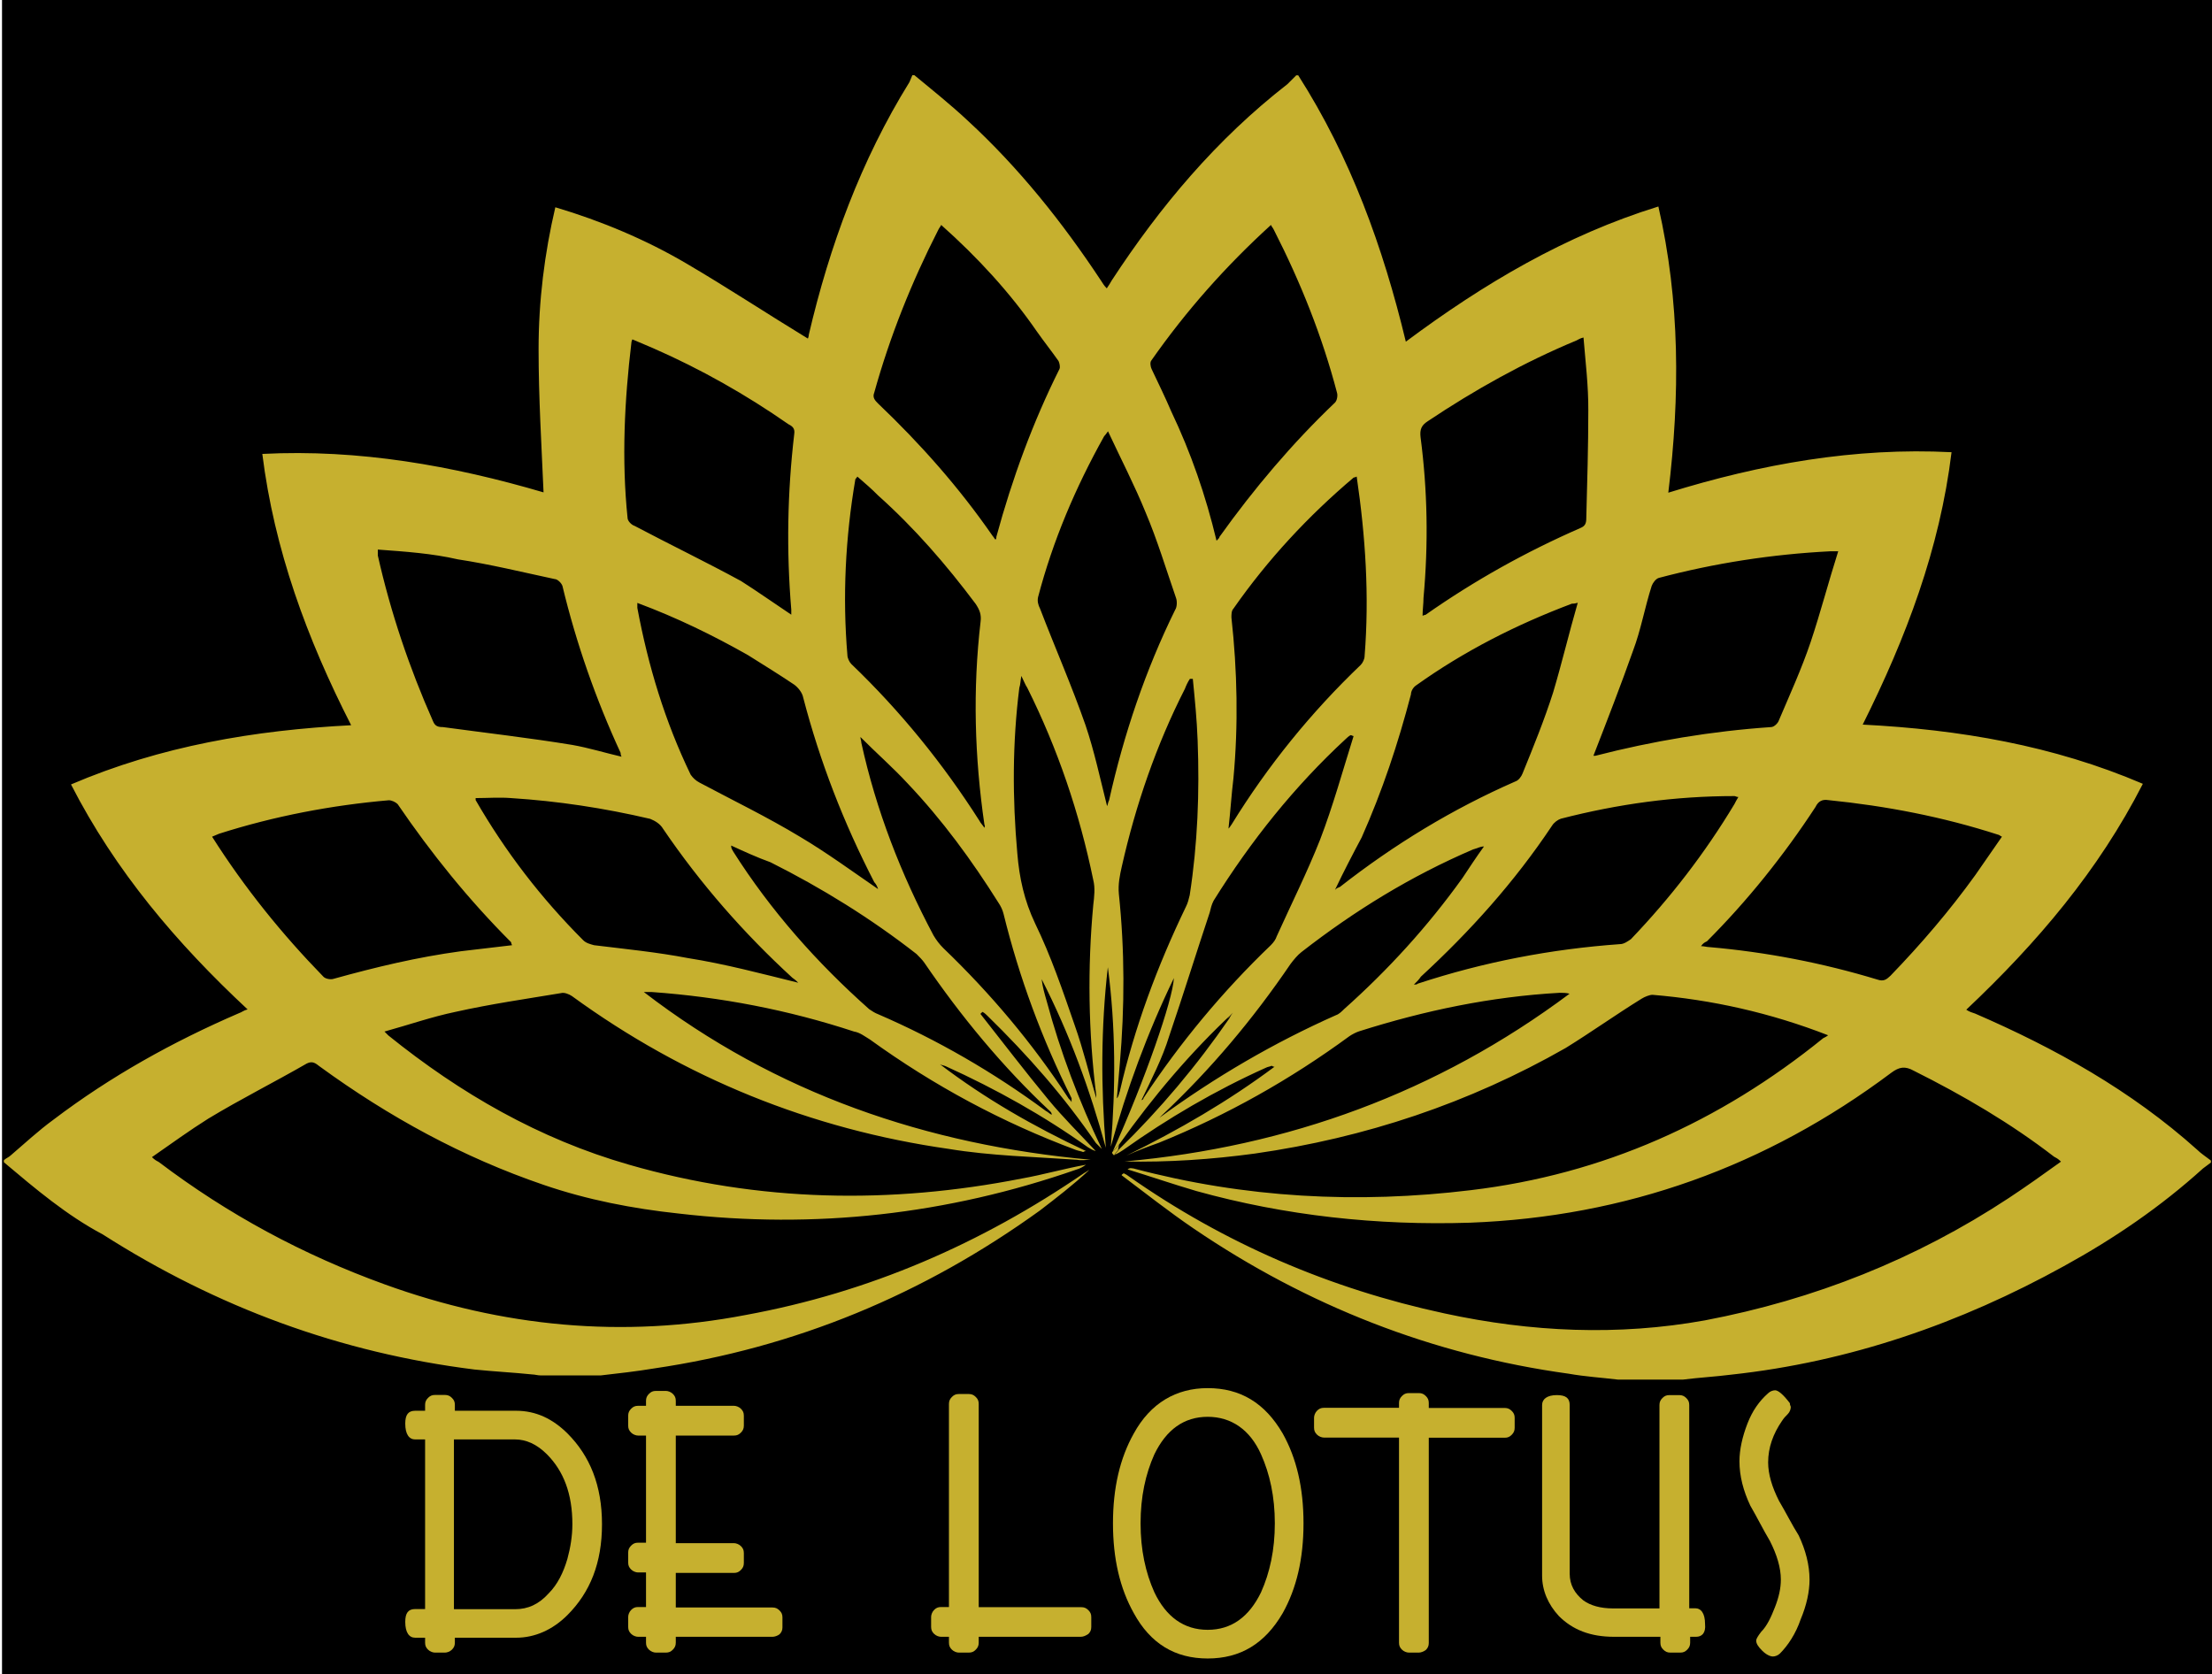<?xml version="1.0" encoding="utf-8"?>
<!-- Generator: Adobe Illustrator 23.0.2, SVG Export Plug-In . SVG Version: 6.00 Build 0)  -->
<svg version="1.1" id="Layer_1" xmlns="http://www.w3.org/2000/svg" xmlns:xlink="http://www.w3.org/1999/xlink" x="0px" y="0px"
	 viewBox="0 0 1426.8 1080" style="enable-background:new 0 0 1426.8 1080;" xml:space="preserve">
<style type="text/css">
	.st0{fill:#C6B02F;}
	.st1{enable-background:new    ;}
</style>
<rect x="1.3" width="1425.6" height="1080"/>
<g>
	<path class="st0" d="M2.5,749.7c0-0.6,0-0.6,0-1.3c1.3-1.3,3.2-1.9,4.5-3.2c8.9-7.6,17.8-15.9,27.4-22.9
		c36.9-28,77-50.3,119.6-68.7c1.9-0.6,3.2-1.9,5.7-2.5C113.9,608.4,74.5,562,45.8,506c57.9-24.8,118.4-35,180.7-38.2
		c-28.6-56-49.6-113.3-57.3-175c62.4-3.2,122.8,7.6,181.4,24.8c-1.3-30.5-3.2-61.1-3.2-92.3s3.8-61.7,10.8-91.6
		c29.9,8.9,58.6,21,84.6,36.3c26.1,15.3,52.2,32.5,78.3,48.4c0,0,0.6-1.3,0.6-2.5c13.4-57.3,33.7-112.6,64.9-162.9
		c0.6-1.3,1.3-3.2,1.9-4.5c0.6,0,0.6,0,1.3,0c11.5,9.5,23.5,19.1,34.4,29.3c33.1,30.5,61.1,65.6,85.9,103.1c1.3,1.9,1.9,3.2,3.8,5.1
		c1.3-1.9,2.5-3.8,3.2-5.1c31.2-47.7,67.5-91,113.3-126.6c1.9-1.9,3.8-3.8,5.7-5.7c0.6,0,0.6,0,1.3,0
		c33.7,52.8,54.7,110.7,69.4,171.8c50.3-37.5,103.1-68.7,162.9-87.2c14,61.1,14,122.2,6.4,184.6c59.8-18.5,120.3-29.3,182.7-26.1
		c-7.6,62.4-29.3,119.6-57.3,175.7c62.4,3.2,122.8,13.4,180.7,38.2c-28.6,56-68.1,102.5-113.9,145.7c1.9,1.3,3.8,1.9,5.7,2.5
		c51.5,22.3,100.6,49.6,143.2,87.8c2.5,2.5,5.7,4.5,8.9,7c0,0.6,0,0.6,0,1.3c-1.9,1.3-3.2,2.5-5.1,3.8c-27.4,24.8-57.3,45.2-89.7,63
		c-66.8,36.9-138.1,61.7-214.5,70c-10.2,1.3-21,1.9-31.2,3.2c-14,0-28,0-42,0c-10.8-1.3-21-1.9-31.8-3.8
		c-87.8-12.1-168.7-43.9-241.8-93.6c-15.9-10.8-31.2-22.9-46.5-34.4c0-0.6,0.6-0.6,1.3-1.3c1.3,0.6,2.5,1.3,3.2,1.9
		c61.7,43.3,129.8,72.6,203.7,88.5c56,12.1,112,14.6,168,4.5c70.6-13.4,136.2-39.5,196-78.9c11.5-7.6,22.3-15.3,33.7-23.5
		c-1.9-1.9-3.2-2.5-4.5-3.2c-28-21.6-58.6-39.5-90.4-55.4c-5.7-3.2-9.5-2.5-14.6,1.3c-80.8,60.5-171.2,92.9-271.8,96.7
		c-59.8,1.9-119-4.5-176.3-20.4c-15.3-4.5-29.9-9.5-44.5-14c1.9-1.3,2.5-0.6,3.8-0.6c71.9,19.1,144.5,22.9,217.7,14
		c85.3-10.2,160.4-43.9,227.2-98c1.3-0.6,2.5-1.3,3.2-1.9c-37.5-14.6-75.1-22.9-113.3-26.1c-1.9,0-5.1,1.3-7,2.5
		c-16.5,10.2-32.5,21.6-49,31.8c-62.4,35.6-129.2,57.9-200.5,68.1c-28,3.8-56,5.7-84,5.1c105.6-9.5,201.7-44.5,287-108.2
		c-1.9-0.6-4.5-0.6-6.4-0.6c-44.5,2.5-87.2,11.5-129.2,24.8c-1.9,0.6-4.5,1.9-6.4,3.2c-38.2,28-78.9,50.9-122.8,68.7
		c-7,2.5-14,5.1-21,8.3c33.7-16.5,65.6-35,95.5-57.3c-1.3,0-1.3-0.6-1.9-0.6c-1.3,0.6-2.5,0.6-3.8,1.3c-32.5,14.6-63,32.5-91.6,52.8
		c-1.9,1.3-3.8,2.5-5.7,3.2c0.6-1.3,1.9-1.9,2.5-3.2c26.7-26.1,50.3-54.1,71.3-84.6c0.6-1.3,1.3-2.5,2.5-3.8
		c-27.4,25.5-51.5,54.1-73.2,84.6c-1.3,1.9-3.2,3.2-4.5,5.1c21-46.5,38.8-98,39.5-112c-17.2,35.6-30.5,71.9-40.7,108.8
		c3.2-38.8,3.2-77-1.9-115.8c-4.5,38.8-4.5,77.6-1.3,116.5c-10.2-37.5-23.5-73.8-41.4-108.8c0.6,5.1,1.9,9.5,3.2,14
		c8.9,33.1,21,64.9,35.6,95.5c-1.3-1.3-2.5-2.5-3.8-3.8c-20.4-29.9-43.9-56.6-70-82.1c-0.6-0.6-1.9-1.9-3.2-2.5
		c-0.6,0.6-0.6,0.6-1.3,1.3c14.6,18.5,28.6,36.9,43.9,55.4c9.5,11.5,20.4,22.3,30.5,33.1c-1.9-0.6-3.2-1.3-5.1-2.5
		c-28.6-20.4-59.2-37.5-91.6-52.2c-1.3-0.6-2.5-0.6-3.8-1.3c29.3,22.3,60.5,40.1,94.2,56c-1.3,0-1.3,0.6-1.9,0.6
		c-1.3-0.6-2.5-0.6-4.5-1.3c-47.7-17.8-91.6-41.4-133-71.3c-3.2-1.9-6.4-4.5-10.2-5.1c-42.6-14-85.9-22.3-130.5-25.5
		c-1.9,0-3.2,0-5.1,0c85.3,65.6,182.7,98.6,288.3,108.2c-3.2,0-5.7,0.6-8.9,0c-27.4-1.9-55.4-2.5-82.7-7
		c-89.1-12.7-170.6-45.8-243.1-98.6c-1.9-1.3-5.1-2.5-7-1.9c-22.9,3.8-45.2,7-68.1,12.1c-15.3,3.2-29.9,8.3-45.8,12.7
		c1.3,1.3,1.9,1.9,2.5,2.5c46.5,37.5,97.4,66.8,155.3,83.4c84,24.2,168.7,25.5,253.3,8.9c14-2.5,27.4-6.4,41.4-8.9
		c-1.9,1.3-3.8,2.5-6.4,3.2C611,783.4,525.7,793,437.9,782.8c-29.9-3.2-59.2-8.9-87.2-18.5c-52.2-17.8-99.9-43.9-144.5-76.4
		c-2.5-1.9-4.5-3.8-8.3-1.9c-21,12.1-42.6,22.9-63.6,35.6c-12.1,7.6-23.5,15.9-36.3,24.8c1.9,1.9,3.2,2.5,4.5,3.2
		c44.5,33.7,92.9,59.8,145.7,78.9c75.7,27.4,153.4,35,232.9,19.7c79.6-14.6,151.5-45.8,218.3-91.6c1.3-0.6,1.9-1.3,3.2-1.9
		c-10.2,9.5-21,17.8-31.8,26.1C595.7,835,513,869.3,421.9,882.7c-11.5,1.9-22.9,3.2-34.4,4.5c-12.7,0-26.1,0-38.8,0
		c-1.9,0-3.8-0.6-5.1-0.6c-12.7-1.3-24.8-1.9-37.5-3.2c-86.6-10.8-166.1-40.1-239.9-87.2C43.3,784.1,22.9,766.9,2.5,749.7z
		 M607.1,145.1c-0.6,1.3-1.3,1.9-1.9,3.2C588,182,574,217,563.9,253.3c-1.3,3.2,0.6,5.1,2.5,7c27.4,26.1,52.2,54.1,73.8,85.3
		c0.6,0.6,1.3,1.9,1.9,2.5c0.6-0.6,0.6-1.3,0.6-1.9c10.2-37.5,23.5-73.8,40.7-108.2c0.6-1.3,0-3.8-0.6-5.1
		c-4.5-6.4-9.5-12.7-14-19.1C651.7,189,630.7,166.1,607.1,145.1z M510.4,396.5c0-1.3,0-2.5,0-3.2c-3.2-38.2-2.5-75.7,1.9-113.3
		c0.6-3.8-1.3-5.1-3.8-6.4c-27.4-19.1-56.6-35.6-87.2-49c-4.5-1.9-8.9-3.8-13.4-5.7c-0.6,1.3-0.6,1.9-0.6,1.9
		c-4.5,37.5-6.4,75.7-2.5,113.3c0,1.9,2.5,4.5,4.5,5.1c22.9,12.1,46.5,23.5,68.7,35.6C488.1,381.2,499,388.9,510.4,396.5z
		 M1027.8,487.5c0,0,0.6,0,1.3,0c36.9-9.5,75.1-15.9,113.3-18.5c1.9,0,4.5-2.5,5.1-4.5c7-16.5,14.6-33.1,20.4-50.3
		c6.4-19.1,11.5-38.8,17.8-58.6c-2.5,0-3.8,0-5.1,0c-37.5,1.9-74.5,7.6-110.7,17.2c-1.9,0.6-3.8,3.2-4.5,5.1c-4.5,14-7,28.6-12.1,42
		C1045.6,441.7,1036.7,464.6,1027.8,487.5z M1097.2,610.3c1.9,0,3.8,0.6,5.1,0.6c36.9,3.2,73.2,10.2,108.8,21c3.8,1.3,5.7,0,8.3-2.5
		c19.7-20.4,38.2-42,54.7-64.9c5.7-8.3,11.5-16.5,17.2-24.8c-1.3-0.6-1.9-1.3-2.5-1.3c-35.6-11.5-71.9-18.5-109.5-22.3
		c-3.8-0.6-6.4,0.6-8.3,4.5c-20.4,31.2-43.9,60.5-70,86.6C1099.7,607.8,1098.5,608.4,1097.2,610.3z M330.3,609.7
		c-0.6-1.3-0.6-1.3-0.6-1.9c-27.4-27.4-51.5-57.3-73.2-89.1c-1.3-1.3-3.8-2.5-5.7-2.5c-36.9,3.2-73.8,10.2-109.5,21.6
		c-1.3,0.6-3.2,1.3-4.5,1.9c21,33.1,45.2,63,71.9,90.4c1.3,1.3,4.5,1.9,6.4,1.3c27.4-7.6,54.1-14,82.1-17.8
		C308.7,612.2,319.5,611,330.3,609.7z M243.7,354.5c0,1.9,0,3.2,0,3.8c8.3,36.9,20.4,72.6,35.6,106.9c1.3,3.2,3.2,3.8,6.4,3.8
		c28,3.8,56,7,83.4,11.5c10.8,1.9,21,5.1,31.8,7.6c-0.6-1.3-0.6-1.9-0.6-2.5c-15.9-34.4-28.6-70.6-37.5-107.6
		c-0.6-1.9-3.2-4.5-5.1-4.5c-21-4.5-41.4-9.5-62.4-12.7C278.8,357,261.6,355.8,243.7,354.5z M784.7,348.8c1.3-1.3,1.9-1.9,1.9-2.5
		c22.3-31.2,47.1-60.5,74.5-86.6c1.3-1.3,1.9-4.5,1.3-6.4c-9.5-36.3-23.5-71.3-40.7-105c-0.6-1.3-1.3-1.9-1.9-3.2
		c-29.3,26.7-54.7,55.4-77,87.2c-1.3,1.3-0.6,4.5,0,5.7c4.5,9.5,8.9,18.5,12.7,27.4C768.2,292.1,777.7,319.5,784.7,348.8z
		 M1021.4,217.7c-2.5,0.6-3.2,1.3-4.5,1.9c-33.7,14-65.6,31.8-96.1,52.2c-3.8,2.5-5.1,5.1-4.5,10.2c4.5,34.4,5.1,68.7,1.9,103.7
		c0,3.8-0.6,7.6-0.6,11.5c1.3-0.6,1.9-0.6,1.9-0.6c31.8-22.3,64.9-40.7,99.9-56c3.2-1.3,3.8-3.2,3.8-6.4c0.6-22.9,1.3-46.5,1.3-69.4
		C1024.6,248.8,1022.7,233.6,1021.4,217.7z M553,307.4c-0.6,1.3-1.3,1.3-1.3,1.9c-6.4,37.5-8.3,75.7-5.1,113.3
		c0,1.9,1.3,4.5,2.5,5.7c31.8,30.5,59.2,64.3,82.7,101.2c0.6,1.3,1.9,2.5,3.2,4.5c0-0.6,0.6-1.3,0-1.9c-6.4-43.9-7.6-87.2-2.5-131.1
		c0.6-4.5-0.6-7.6-3.2-11.5c-19.1-25.5-39.5-49-63-70C562.6,315.7,558.1,311.8,553,307.4z M875.1,307.4c-1.3,0.6-1.3,0.6-1.9,0.6
		c-29.3,24.8-55.4,52.8-77.6,84.6c-1.3,1.3-1.3,3.8-1.3,5.7c3.8,34.4,4.5,69.4,1.3,103.7c-1.3,10.8-1.9,21-3.2,32.5
		c1.3-1.3,1.3-1.9,1.9-2.5c23.5-38.2,51.5-72.6,83.4-103.1c1.3-1.3,2.5-3.8,2.5-5.7C883.3,384.4,880.8,346.2,875.1,307.4z
		 M514.9,633.9c-0.6-0.6-1.9-1.9-3.8-3.2c-31.2-28.6-59.2-60.5-83.4-96.1c-1.9-3.2-5.1-5.1-8.3-6.4c-29.9-7-59.8-11.5-89.7-13.4
		c-7.6-0.6-15.3,0-22.9,0c0,0.6,0,0.6,0,1.3c19.1,33.1,42,63,69.4,90.4c1.9,1.9,4.5,2.5,7,3.2c20.4,2.5,40.7,4.5,60.5,8.3
		C467.8,621.8,491.3,628.1,514.9,633.9z M861.1,574c1.3-1.3,1.9-1.3,3.2-1.9c35-27.4,72.6-50.3,113.3-68.1c1.9-0.6,3.8-3.2,4.5-5.1
		c7-17.2,14-34.4,19.7-52.2c5.7-19.1,10.2-38.2,15.9-57.9c-1.9,0.6-3.2,0.6-3.8,0.6c-35.6,13.4-69.4,30.5-100.6,52.8
		c-1.9,1.3-3.2,3.8-3.2,5.7c-8.3,31.8-18.5,62.4-31.8,92.3C872.5,551.1,866.8,562,861.1,574z M714.1,520c0.6-1.3,0.6-2.5,1.3-3.8
		c9.5-42.6,23.5-84,42.6-122.8c1.3-1.9,1.3-5.7,0.6-7.6c-6.4-18.5-12.1-37.5-19.7-55.4c-7-17.2-15.9-34.4-24.2-52.2
		c-1.3,1.9-1.9,2.5-2.5,3.2c-18.5,33.1-33.1,67.5-42.6,103.7c-0.6,2.5,0,5.1,1.3,7.6c9.5,24.8,20.4,49.6,29.3,75.1
		C705.8,484.3,709.6,502.1,714.1,520z M912,635.1c1.3,0,1.9,0,2.5-0.6c42.6-14,85.9-22.3,130.5-25.5c2.5,0,5.1-1.9,7-3.2
		c25.5-26.7,47.7-55.4,66.8-87.2c0.6-1.3,1.3-2.5,2.5-4.5c-1.3,0-1.9-0.6-2.5-0.6c-38.2,0-75.1,5.1-112,14.6
		c-1.9,0.6-4.5,2.5-5.7,4.5c-24.2,36.3-52.8,68.1-84.6,97.4C915.2,632,913.9,633.2,912,635.1z M411.1,388.9c0,1.9,0,2.5,0,3.2
		c7,37.5,17.8,73.2,34.4,107.6c1.3,1.9,3.2,3.8,5.7,5.1c21.6,11.5,43.9,22.3,64.9,35c17.2,10.2,33.7,22.3,50.3,33.7
		c-0.6-1.9-1.3-3.2-2.5-4.5c-19.7-38.2-35-77.6-45.8-119c-0.6-3.2-3.2-6.4-5.7-8.3c-9.5-6.4-19.7-12.7-29.9-19.1
		C460.1,409.9,436.6,398.4,411.1,388.9z M707.1,708.3c0-0.6,0-1.3,0-1.9c-5.1-40.7-5.7-82.1-1.9-122.8c0.6-5.1,1.3-10.8,0-15.9
		c-8.9-43.3-22.9-84.6-42.6-124.1c-1.3-1.9-1.9-3.8-3.8-7.6c-0.6,3.2-0.6,5.7-1.3,7.6c-4.5,35.6-4.5,71.3-1.3,106.9
		c1.3,15.9,4.5,30.5,11.5,45.2c10.2,21,17.8,43.3,25.5,65.6C698.8,677.1,702.6,693.1,707.1,708.3z M769.4,437.9c-0.6,0-1.3,0-1.9,0
		c-1.3,1.9-2.5,4.5-3.2,6.4c-18.5,36.3-31.8,75.1-40.7,114.6c-1.3,5.7-2.5,11.5-1.9,17.8c3.8,36.3,3.8,72.6,0.6,109.5
		c-0.6,7.6-1.3,14.6-1.9,22.3c1.3-1.3,1.3-3.2,1.9-4.5c9.5-41.4,24.2-80.8,42.6-119c1.3-2.5,1.9-5.1,2.5-7.6
		c5.1-33.1,6.4-66.2,5.1-99.9C772,463.9,770.7,451.2,769.4,437.9z M555,475.4c0,1.3,0.6,2.5,0.6,3.8c9.5,43.3,25.5,84.6,46.5,124.1
		c1.9,3.2,3.8,5.7,6.4,8.3c30.5,29.3,57.3,61.1,80.2,96.1c0.6,1.3,1.9,1.9,2.5,3.2c0-1.3,0-1.9,0-2.5c-19.1-38.2-33.7-77.6-43.9-119
		c-0.6-2.5-1.9-5.1-3.2-7c-17.2-27.4-36.3-53.5-58.6-77C576,495.1,565.1,485.6,555,475.4z M957.2,546L957.2,546
		c-2.5,0-4.5,1.3-7,1.9c-40.1,17.2-76.4,39.5-110.7,66.2c-2.5,1.9-5.1,5.1-7,7.6c-24.2,35.6-51.5,68.1-82.7,97.4
		c-0.6,0.6-1.3,1.3-1.9,1.9c35.6-26.1,73.8-48.4,113.9-66.2c1.9-0.6,3.8-2.5,5.1-3.8c28.6-25.5,54.1-53.5,76.4-84.6
		C947.6,560,952.1,553,957.2,546z M736.3,709.6C737,710.2,737,710.2,736.3,709.6c0.6,0,1.3-0.6,1.3-1.3
		c23.5-35.6,50.9-68.7,82.1-98.6c1.9-1.9,3.2-3.8,3.8-5.7c9.5-21,19.7-41.4,28-62.4c8.3-21.6,14.6-44.5,21.6-66.8
		c-0.6,0-1.3-0.6-1.9-0.6c-1.3,0.6-2.5,1.9-3.2,2.5C835,507.2,807,542.2,782.8,581c-1.3,2.5-1.9,5.1-2.5,7.6
		c-8.9,26.7-17.2,53.5-26.1,79.6C749.7,682.9,742.7,696.2,736.3,709.6z M471.6,545.4L471.6,545.4c0,1.9,0.6,2.5,1.3,3.8
		c24.2,38.2,54.1,71.9,87.8,101.8c1.9,1.3,3.8,2.5,5.7,3.2c38.2,16.5,74.5,37.5,108.2,62.4c1.3,0.6,2.5,1.9,3.8,2.5
		c0-1.3-0.6-1.9-1.3-2.5c-30.5-28.6-57.3-61.1-80.8-95.5c-1.3-1.9-3.2-3.8-5.1-5.7c-29.3-22.9-61.1-42.6-94.2-59.2
		C488.1,553,479.9,549.2,471.6,545.4z"/>
	<path class="st0" d="M721.1,742.1c-0.6,0.6-1.9,1.9-2.5,3.2c-0.6-0.6-1.3-1.3-1.3-1.9c1.3-1.9,3.2-3.2,4.5-5.1"/>
	<path class="st0" d="M794.2,653.6c-0.6,1.3-1.3,2.5-2.5,3.8"/>
</g>
<g class="st1">
	<path class="st0" d="M287,1066h-6.4c-1.3,0-3.2-0.6-4.5-1.9c-1.3-1.3-1.9-2.5-1.9-4.5v-3.2h-6.4c-3.8,0-6.4-3.2-6.4-10.2
		c0-5.7,1.9-8.3,6.4-8.3h6.4V928.5h-6.4c-3.8,0-6.4-3.2-6.4-10.2c0-5.7,1.9-8.3,6.4-8.3h6.4v-3.8c0-1.9,0.6-3.2,1.9-4.5
		s2.5-1.9,4.5-1.9h6.4c1.9,0,3.2,0.6,4.5,1.9s1.9,2.5,1.9,4.5v3.8h39.5c12.7,0,23.5,5.1,33.1,14.6c14.6,14.6,22.3,33.7,22.3,58.6
		s-7.6,43.9-22.3,58.6c-9.5,9.5-21,14.6-33.1,14.6h-39.5v3.2c0,1.9-0.6,3.2-1.9,4.5C290.2,1065.4,288.3,1066,287,1066z M292.8,928.5
		V1038h39.5c8.3,0,15.3-3.2,21.6-10.2c5.7-5.7,9.5-13.4,12.1-22.3c1.9-7,3.2-14.6,3.2-22.3c0-19.7-5.7-34.4-16.5-45.2
		c-6.4-6.4-13.4-9.5-20.4-9.5L292.8,928.5L292.8,928.5z"/>
	<path class="st0" d="M498.3,1055.8h-62.4v3.8c0,1.9-0.6,3.2-1.9,4.5c-1.3,1.3-2.5,1.9-4.5,1.9h-6.4c-1.3,0-3.2-0.6-4.5-1.9
		c-1.3-1.3-1.9-2.5-1.9-4.5v-3.8h-5.1c-1.3,0-3.2-0.6-4.5-1.9c-1.3-1.3-1.9-2.5-1.9-4.5v-6.4c0-1.3,0.6-3.2,1.9-4.5
		c1.3-1.3,2.5-1.9,4.5-1.9h5.1v-22.3h-5.1c-1.3,0-3.2-0.6-4.5-1.9s-1.9-2.5-1.9-4.5v-6.4c0-1.9,0.6-3.2,1.9-4.5s2.5-1.9,4.5-1.9h5.1
		V926h-5.1c-1.3,0-3.2-0.6-4.5-1.9c-1.3-1.3-1.9-2.5-1.9-4.5v-6.4c0-1.9,0.6-3.2,1.9-4.5c1.3-1.3,2.5-1.9,4.5-1.9h5.1v-3.2
		c0-1.9,0.6-3.2,1.9-4.5c1.3-1.3,2.5-1.9,4.5-1.9h6.4c1.3,0,3.2,0.6,4.5,1.9c1.3,1.3,1.9,2.5,1.9,4.5v3.2h37.5
		c1.3,0,3.2,0.6,4.5,1.9c1.3,1.3,1.9,2.5,1.9,4.5v6.4c0,1.9-0.6,3.2-1.9,4.5c-1.3,1.3-2.5,1.9-4.5,1.9h-37.5v69.4h37.5
		c1.3,0,3.2,0.6,4.5,1.9s1.9,2.5,1.9,4.5v6.4c0,1.9-0.6,3.2-1.9,4.5s-2.5,1.9-4.5,1.9h-37.5v22.3h62.4c1.9,0,3.2,0.6,4.5,1.9
		c1.3,1.3,1.9,2.5,1.9,4.5v6.4c0,1.9-0.6,3.2-1.9,4.5C501.5,1055.2,499.6,1055.8,498.3,1055.8z"/>
	<path class="st0" d="M696.9,1055.8h-65.6v3.8c0,1.9-0.6,3.2-1.9,4.5c-1.3,1.3-2.5,1.9-4.5,1.9h-6.4c-1.3,0-3.2-0.6-4.5-1.9
		c-1.3-1.3-1.9-2.5-1.9-4.5v-3.8h-5.1c-1.3,0-3.2-0.6-4.5-1.9c-1.3-1.3-1.9-2.5-1.9-4.5v-6.4c0-1.3,0.6-3.2,1.9-4.5
		c1.3-1.3,2.5-1.9,4.5-1.9h5.1V905.6c0-1.9,0.6-3.2,1.9-4.5c1.3-1.3,2.5-1.9,4.5-1.9h6.4c1.9,0,3.2,0.6,4.5,1.9
		c1.3,1.3,1.9,2.5,1.9,4.5v131.1h66.2c1.9,0,3.2,0.6,4.5,1.9c1.3,1.3,1.9,2.5,1.9,4.5v6.4c0,1.9-0.6,3.2-1.9,4.5
		C700.1,1055.2,698.8,1055.8,696.9,1055.8z"/>
	<path class="st0" d="M779,1069.8c-21,0-36.9-9.5-47.7-29.3c-8.9-15.9-13.4-35-13.4-57.9c0-22.9,4.5-42,13.4-57.9
		c10.8-19.7,27.4-29.3,47.7-29.3c21,0,36.9,9.5,48.4,29.3c8.9,15.9,13.4,35,13.4,57.9c0,22.9-4.5,42-13.4,57.9
		C815.9,1060.3,800,1069.8,779,1069.8z M779,913.9c-15.3,0-26.7,8.3-34.4,24.2c-5.7,12.7-8.9,27.4-8.9,44.5s3.2,31.8,8.9,44.5
		c7.6,15.9,19.1,24.2,34.4,24.2c15.3,0,26.7-8.3,34.4-24.2c5.7-12.7,8.9-27.4,8.9-44.5s-3.2-31.8-8.9-44.5
		C806.3,922.2,794.2,913.9,779,913.9z"/>
	<path class="st0" d="M915.2,1066h-6.4c-1.3,0-3.2-0.6-4.5-1.9c-1.3-1.3-1.9-2.5-1.9-4.5V927.3h-48.4c-1.3,0-3.2-0.6-4.5-1.9
		c-1.3-1.3-1.9-2.5-1.9-4.5v-6.4c0-1.3,0.6-3.2,1.9-4.5c1.3-1.3,2.5-1.9,4.5-1.9h48.4V905c0-1.9,0.6-3.2,1.9-4.5
		c1.3-1.3,2.5-1.9,4.5-1.9h6.4c1.9,0,3.2,0.6,4.5,1.9c1.3,1.3,1.9,2.5,1.9,4.5v3.2h49c1.9,0,3.2,0.6,4.5,1.9
		c1.3,1.3,1.9,2.5,1.9,4.5v6.4c0,1.9-0.6,3.2-1.9,4.5c-1.3,1.3-2.5,1.9-4.5,1.9h-49v132.4c0,1.9-0.6,3.2-1.9,4.5
		C918.3,1065.4,916.4,1066,915.2,1066z"/>
	<path class="st0" d="M1094,1055.8h-3.8v3.8c0,1.9-0.6,3.2-1.9,4.5c-1.3,1.3-2.5,1.9-4.5,1.9h-6.4c-1.9,0-3.2-0.6-4.5-1.9
		c-1.3-1.3-1.9-2.5-1.9-4.5v-3.8h-29.9c-15.3,0-26.7-4.5-35.6-13.4c-7-7.6-10.8-16.5-10.8-26.1V906.3c0-3.8,3.2-6.4,9.5-6.4
		c5.7,0,8.3,1.9,8.3,6.4v96.1c0,1.3,0,3.8,0,6.4s0,5.1,0,6.4c0,7,3.2,12.7,8.9,17.2c4.5,3.2,10.8,5.1,19.1,5.1h29.9V906.3
		c0-1.9,0.6-3.2,1.9-4.5c1.3-1.3,2.5-1.9,4.5-1.9h6.4c1.9,0,3.2,0.6,4.5,1.9c1.3,1.3,1.9,2.5,1.9,4.5v131.1h3.8
		c3.8,0,6.4,3.2,6.4,10.2C1100.4,1053.3,1097.8,1055.8,1094,1055.8z"/>
	<path class="st0" d="M1148.1,1066.6c-1.3,1.3-3.2,1.9-4.5,1.9c-1.9,0-4.5-1.3-7-3.8c-2.5-2.5-3.8-4.5-3.8-6.4
		c0-1.3,1.3-3.2,3.2-5.7c3.8-3.8,6.4-9.5,8.9-15.9c2.5-6.4,3.8-12.1,3.8-17.8c0-7.6-2.5-15.9-7-24.8c-4.5-7.6-8.3-15.3-12.7-22.9
		c-4.5-9.5-7-19.1-7-28.6c0-7.6,1.9-15.9,5.1-24.2c3.2-8.3,7.6-14.6,13.4-19.7c1.3-1.3,3.2-1.9,4.5-1.9c1.9,0,5.1,2.5,9.5,8.3
		c0,1.3,0.6,1.9,0.6,2.5c0,1.3-0.6,3.2-1.9,4.5c-1.3,1.3-2.5,2.5-3.8,4.5c-5.7,8.3-8.9,17.2-8.9,26.7c0,7.6,2.5,15.9,7,24.8
		c4.5,7.6,8.3,15.3,12.7,22.3c4.5,9.5,7,19.1,7,28.6c0,7.6-1.9,16.5-5.7,25.5C1158.3,1053.9,1153.2,1061.5,1148.1,1066.6z"/>
</g>
</svg>
